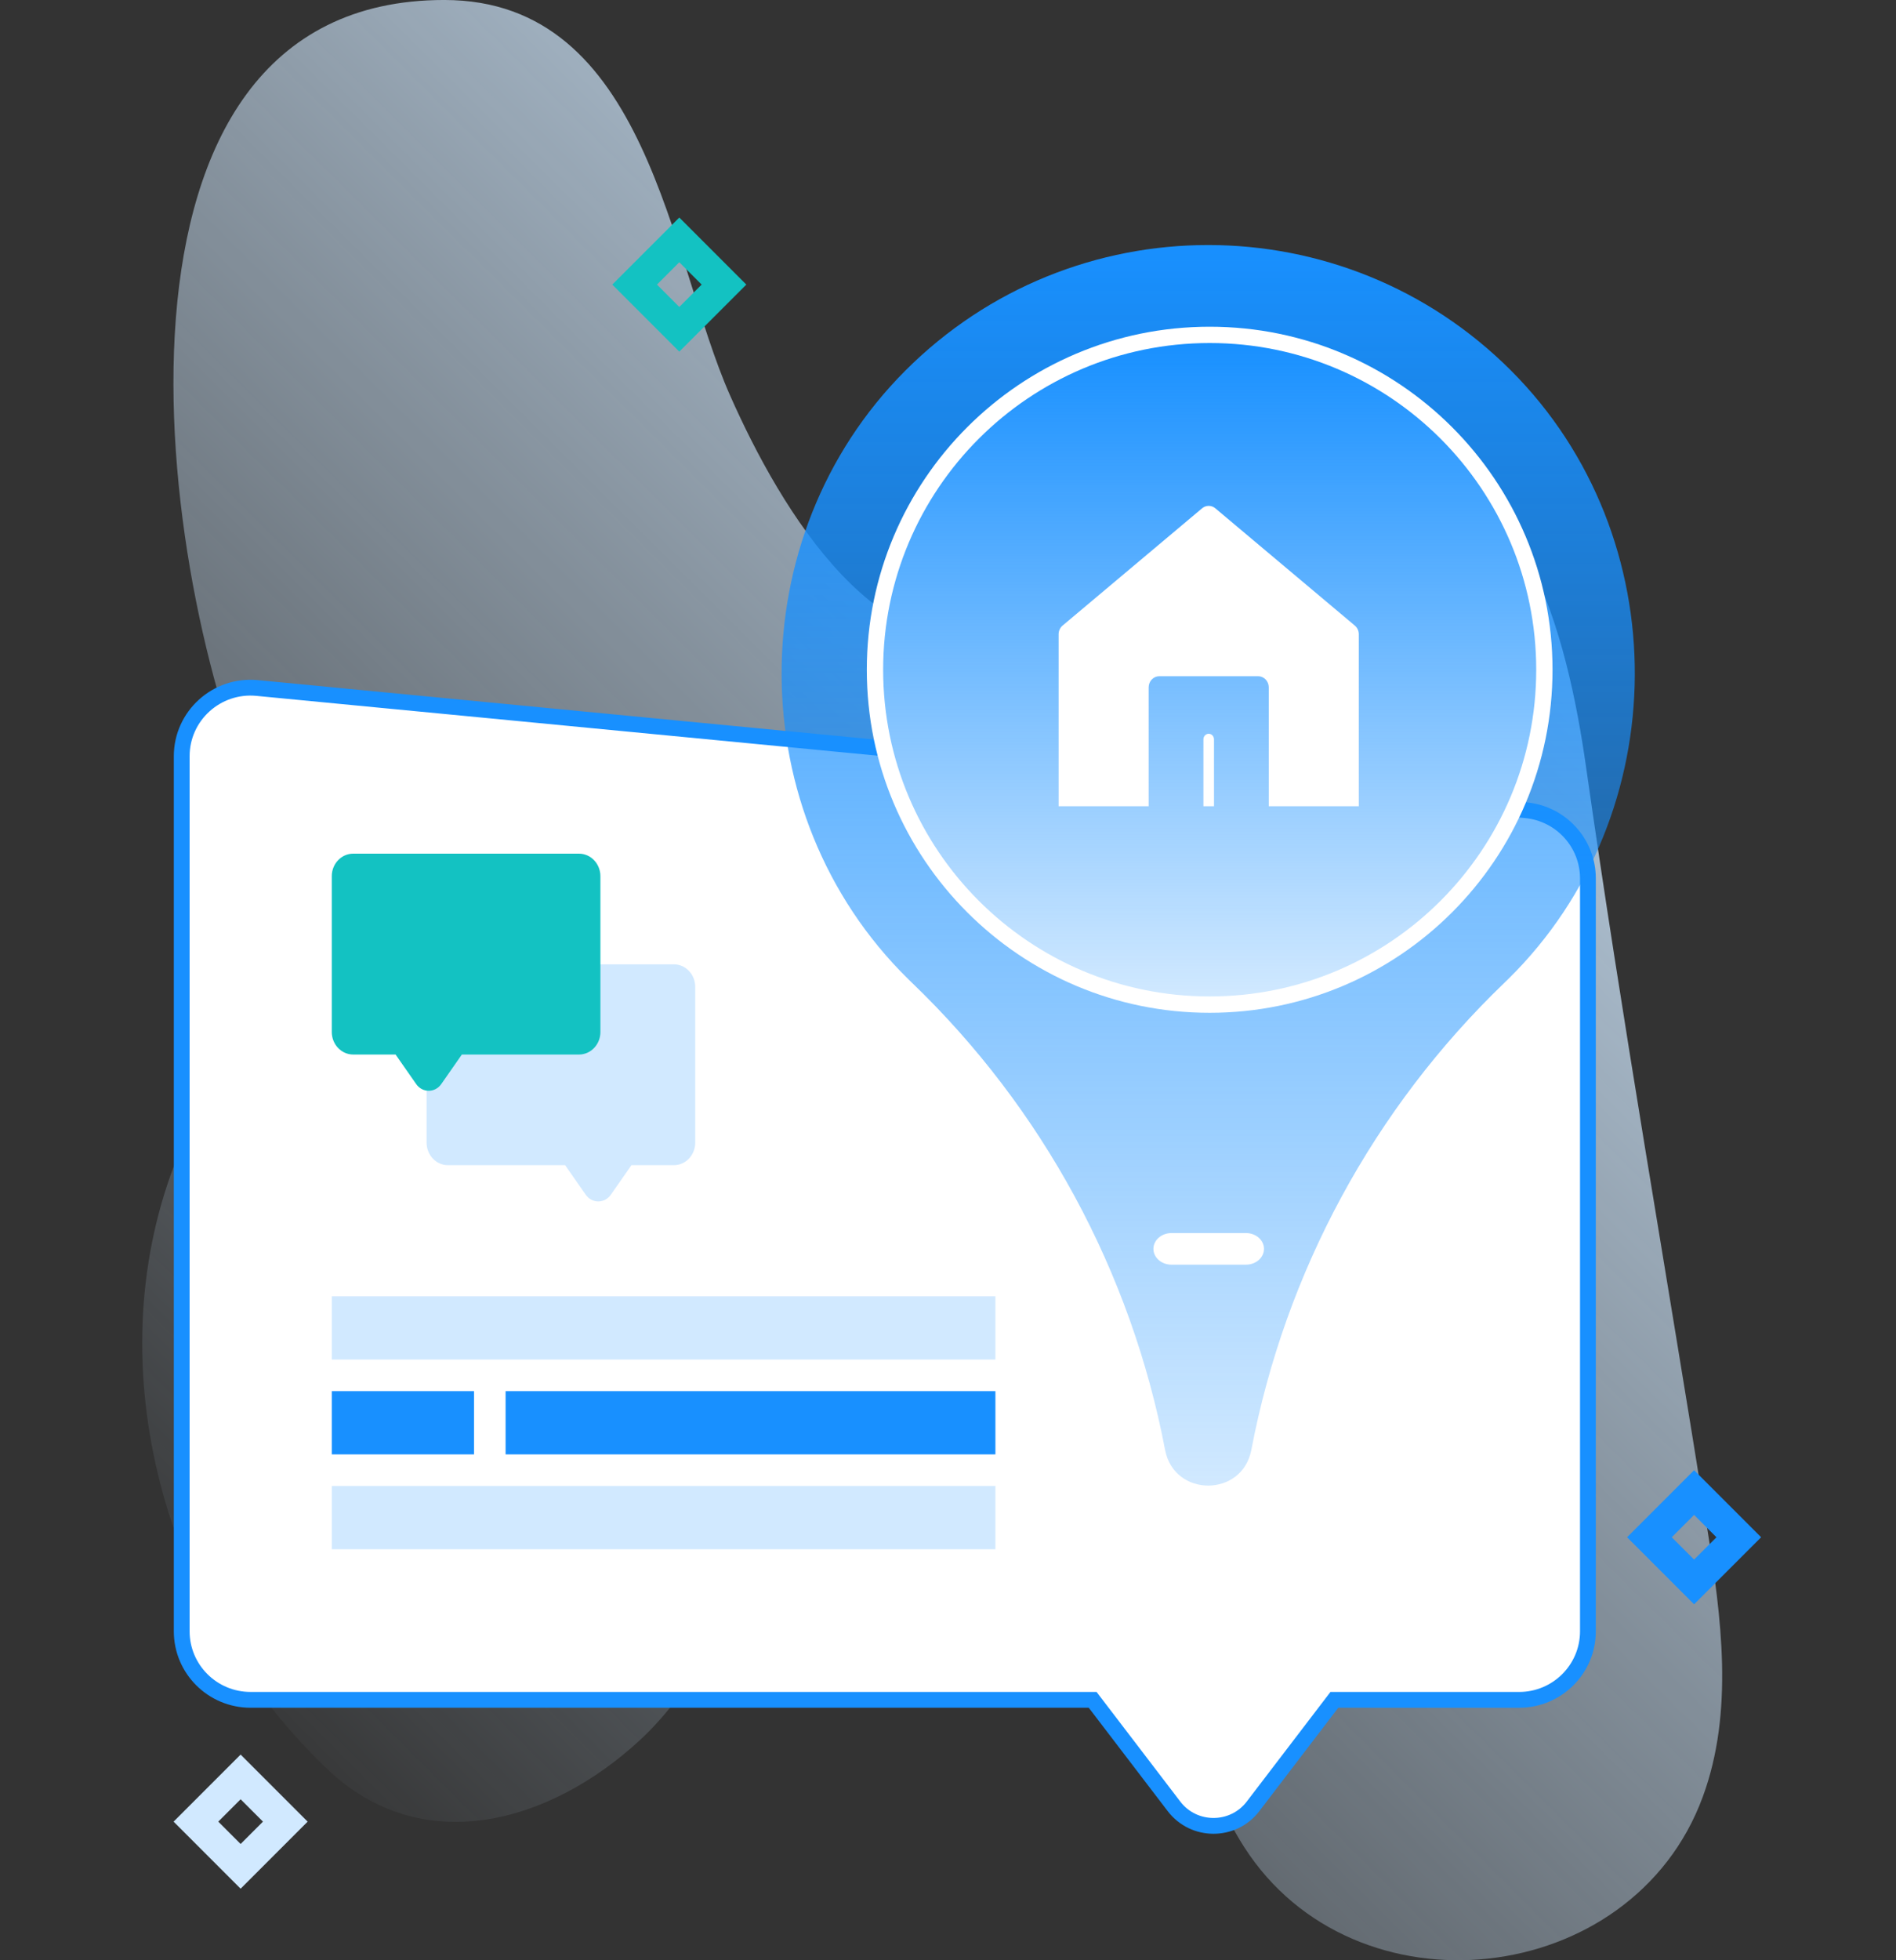 <svg fill="none" height="124" viewBox="0 0 120 124" width="120" xmlns="http://www.w3.org/2000/svg" xmlns:xlink="http://www.w3.org/1999/xlink"><rect x="0" y="0" width="120" height="124" fill="#333333" stroke="none"/><linearGradient id="a" gradientUnits="userSpaceOnUse" x1="6.123" x2="102.974" y1="104.338" y2="6.992"><stop offset="0" stop-color="#d1e9ff" stop-opacity="0"/><stop offset=".998" stop-color="#d1e9ff"/></linearGradient><linearGradient id="b"><stop offset="0" stop-color="#1890ff"/><stop offset="1" stop-color="#1890ff" stop-opacity=".2"/></linearGradient><linearGradient id="c" gradientUnits="userSpaceOnUse" x1="76.469" x2="76.469" xlink:href="#b" y1="15.5" y2="93.975"/><linearGradient id="d" gradientUnits="userSpaceOnUse" x1="76.562" x2="76.562" xlink:href="#b" y1="21.7" y2="63.033"/><path d="m108.046 96.644c-2.552-16.032-5.374-32.023-7.658-48.096-1.19-8.373-3.975-19.565-13.564-21.026-10.243-1.56-14.396 10.161-22.605 12.665-8.49 2.59-14.754-7.81-18.018-15.186-3.838-8.675-5.179-25.002-18.084-25.002-23.139 0-18.237 36.648-11.758 51.015 3.534 7.835-2.919 15.882-5.556 23.299-4.608 12.96-.052 28.082 9.888 37.576 5.979 5.71 14.064 3.487 19.806-1.81 6.978-6.437 9.047-19.593 18.506-22.012 7.943-2.031 13.298 6.736 14.899 13.681 1.194 5.178 1.976 10.62 4.843 15.091 6.982 10.888 24.556 8.987 29.027-3.181 1.981-5.388 1.176-11.344.273-17.015z" fill="url(#a)"/><g stroke="#1890ff"><path d="m84.701 107.527h-.247l-.15.196-4.999 6.543c-1.257 1.645-3.744 1.645-5.001 0h-0l-4.999-6.543-.15-.196h-.247-53.051c-2.409 0-4.356-1.943-4.356-4.336v-55.356c0-2.556 2.213-4.561 4.774-4.314h0l41.851 4.028 38.44 3.702h0c2.234.215 3.935 2.083 3.935 4.314v47.627c0 2.393-1.947 4.336-4.356 4.336z" fill="#fff"/><path d="m32.5 88.5h30v3h-30z" fill="#1890ff"/><path d="m21.5 88.5h8v3h-8z" fill="#1890ff"/></g><path d="m21 94h42v4h-42z" fill="#d1e9ff"/><path d="m21 82h42v4h-42z" fill="#d1e9ff"/><path d="m27 62.426v9.855c0 .788.607 1.426 1.356 1.426h7.412l1.305 1.87c.393.563 1.193.563 1.585 0l1.306-1.87h2.681c.749 0 1.356-.639 1.356-1.426v-9.855c0-.788-.607-1.426-1.356-1.426h-14.289c-.749 0-1.356.639-1.356 1.426z" fill="#d1e9ff"/><path d="m38 55.426v9.855c0 .788-.607 1.426-1.356 1.426h-7.412l-1.305 1.87c-.393.563-1.193.563-1.585 0l-1.306-1.87h-2.681c-.749 0-1.356-.639-1.356-1.426v-9.855c0-.788.607-1.426 1.356-1.426h14.289c.749-0 1.356.639 1.356 1.426z" fill="#13c2c2"/><path d="m95.643 23.449c-10.586-10.599-27.764-10.599-38.349.001-10.503 10.517-10.423 28.045.172 38.47.08.079.16.157.241.234 8.281 7.952 13.879 18.287 16.033 29.564.575 3.009 4.883 3.009 5.458 0 2.154-11.277 7.751-21.612 16.032-29.564.081-.078.162-.156.242-.235 10.594-10.425 10.674-27.953.171-38.47z" fill="url(#c)"/><path d="m76.561 64.067c11.985 0 21.7-9.715 21.7-21.7s-9.715-21.7-21.7-21.7c-11.985 0-21.7 9.715-21.7 21.7s9.716 21.7 21.7 21.7z" fill="#fff"/><path d="m76.562 63.033c11.414 0 20.667-9.253 20.667-20.667 0-11.414-9.253-20.667-20.667-20.667s-20.667 9.253-20.667 20.667c0 11.414 9.253 20.667 20.667 20.667z" fill="url(#d)"/><path d="m78.856 80h-4.711c-.632 0-1.144-.448-1.144-1s.512-1 1.144-1h4.711c.632 0 1.144.448 1.144 1s-.512 1-1.144 1z" fill="#fff"/><path d="m40.172 18h4v4h-4z" stroke="#13c2c2" stroke-width="2" transform="matrix(.707 -.707 .707 .707 -.962 33.678)"/><path d="m104.414 97.242h4v4h-4z" stroke="#1890ff" stroke-width="2" transform="matrix(.707 -.707 .707 .707 -38.178 102.313)"/><path d="m12.414 115.242h4v4h-4z" stroke="#d1e9ff" stroke-width="2" transform="matrix(.707 -.707 .707 .707 -77.852 42.532)"/><path d="m86 51v-10.878c0-.214-.093-.416-.252-.55l-8.829-7.418c-.245-.206-.593-.206-.838 0l-8.829 7.418c-.159.134-.252.336-.252.55v10.878h5.7v-7.519c0-.389.3-.704.671-.704h6.259c.37 0 .671.315.671.704v7.519z" fill="#fff"/><path d="m76.835 51v-4.232c0-.195-.15-.352-.335-.352s-.335.158-.335.352v4.232z" fill="#fff"/></svg>